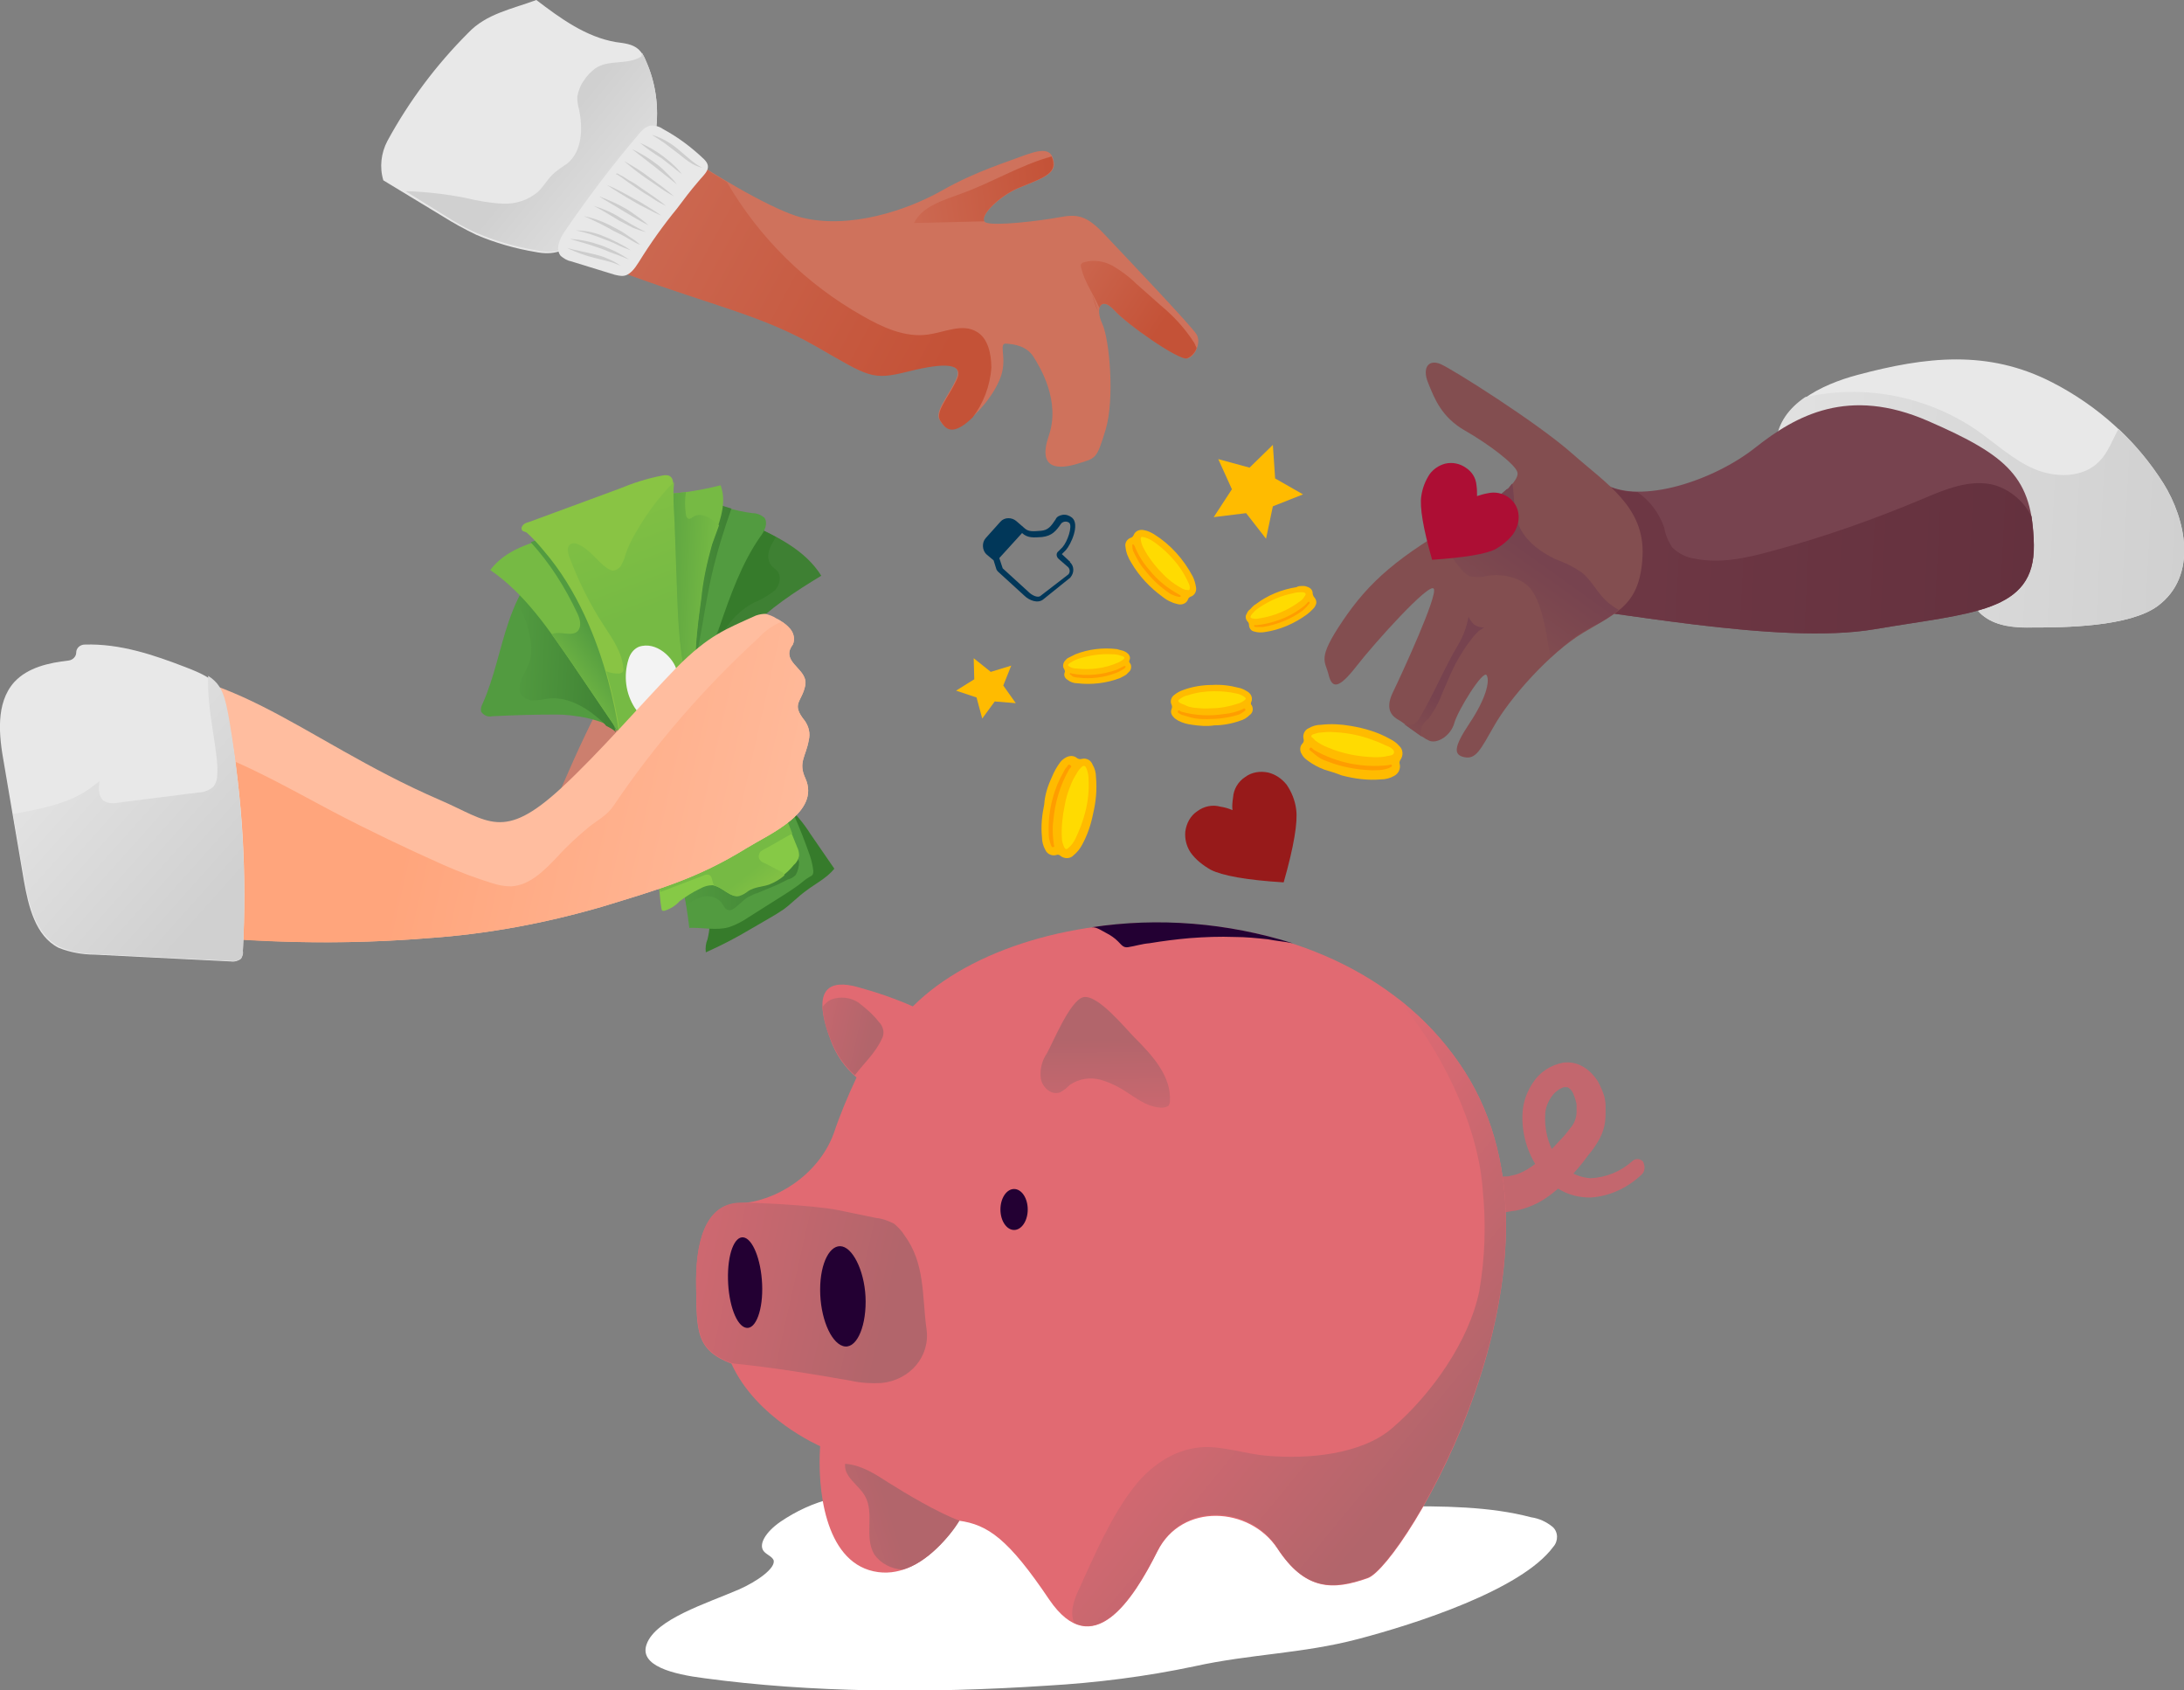 <?xml version="1.0" encoding="utf-8"?>
<!-- Generator: Adobe Illustrator 19.2.0, SVG Export Plug-In . SVG Version: 6.00 Build 0)  -->
<svg version="1.1" id="Layer_1" xmlns="http://www.w3.org/2000/svg" xmlns:xlink="http://www.w3.org/1999/xlink" x="0px" y="0px"
	 viewBox="0 0 384 297.1" style="enable-background:new 0 0 384 297.1;" xml:space="preserve">
<rect x="0" y="0" width="384" height="297.1" fill="#808080" stroke="none"/>
<style type="text/css">
	.st0{fill:#FFFFFF;}
	.st1{fill:#C3676E;}
	.st2{fill:#E16A72;}
	.st3{fill:url(#SVGID_1_);}
	.st4{fill:url(#SVGID_2_);}
	.st5{fill:url(#SVGID_3_);}
	.st6{fill:url(#SVGID_4_);}
	.st7{fill:url(#SVGID_5_);}
	.st8{fill:#230033;}
	.st9{fill:#E8E8E8;}
	.st10{fill:url(#SVGID_6_);}
	.st11{fill:#77434F;}
	.st12{fill:url(#SVGID_7_);}
	.st13{fill:#834E50;}
	.st14{fill:url(#SVGID_8_);}
	.st15{fill:#CC7F6E;}
	.st16{fill:#529B40;}
	.st17{fill:url(#SVGID_9_);}
	.st18{fill:#3E8033;}
	.st19{fill:#367B2B;}
	.st20{fill:url(#SVGID_10_);}
	.st21{fill:#76BA44;}
	.st22{fill:url(#SVGID_11_);}
	.st23{fill:url(#SVGID_12_);}
	.st24{fill:#89C444;}
	.st25{fill:url(#SVGID_13_);}
	.st26{fill:#F3F3F3;}
	.st27{fill:url(#SVGID_14_);}
	.st28{fill:#86C946;}
	.st29{fill:url(#SVGID_15_);}
	.st30{fill:#FFBD9F;}
	.st31{fill:url(#SVGID_16_);}
	.st32{fill:#FFBB00;}
	.st33{fill:#FFDB01;}
	.st34{fill:#FF9D00;}
	.st35{fill:#013759;}
	.st36{fill:#971A1A;}
	.st37{fill:#CF725C;}
	.st38{fill:url(#SVGID_17_);}
	.st39{fill:url(#SVGID_18_);}
	.st40{fill:url(#SVGID_19_);}
	.st41{fill:url(#SVGID_20_);}
	.st42{fill:url(#SVGID_21_);}
	.st43{fill:url(#SVGID_22_);}
	.st44{fill:#CDCDCD;}
	.st45{fill:#AD0E34;}
	.st46{fill:url(#SVGID_23_);}
	.st47{fill:url(#SVGID_24_);}
</style>
<title>getting-paid</title>
<path class="st0" d="M149.2,262.7c-1,0.2-1.9,0.4-2.9,0.7c-3.3,0.8-6.3,2.2-9.1,4.1c-2.6,1.8-4,4.1-2.8,5.3c0.5,0.5,1.3,0.8,1.6,1.4
	c0.5,1.4-2.9,3.8-6.1,5.2c-5.8,2.5-14.6,5.2-16.2,9.6c-1.4,3.8,4.6,5.3,10.2,6c18.5,2.5,39,2.7,60.2,1.3c8.7-0.5,17.4-1.6,25.9-3.4
	c10-2.2,18.9-2.2,28.8-4.8s28.7-8.6,34.3-16.2c0.9-1,0.9-2.6-0.1-3.5c-1.1-0.9-2.4-1.5-3.8-1.7c-7.2-1.9-15.3-2-24.2-1.9
	c-7.9,0.1-15.2-1.2-23.1-1.4c-7.3-0.2-15.4,0.2-22.5-0.4c-7.7-0.6-14.7-1.8-23.2-1.7C168.6,261.3,158.6,260.7,149.2,262.7z"/>
<path class="st1" d="M288.7,206.4c-2.5,2.4-5.7,3.9-9.1,4.1c-1.8,0-3.6-0.4-5.2-1.3c-1.6-0.9-2.9-2.2-3.9-3.7c-2-2.9-3-6.4-2.8-9.9
	c0.1-1.9,0.8-3.8,1.9-5.4c1.2-1.8,3.1-3,5.2-3.4c1.3-0.2,2.6,0.1,3.7,0.8c1,0.6,1.8,1.5,2.4,2.4c0.5,0.9,0.9,1.8,1.2,2.8
	c0.1,0.5,0.2,1,0.2,1.5v0.8v0.6c0,1-0.1,2-0.4,2.9c-0.3,1-0.8,1.9-1.4,2.8c-0.5,0.8-1,1.3-1.5,2s-1,1.3-1.5,1.9
	c-1.1,1.3-2.2,2.5-3.5,3.6c-1.4,1.2-2.9,2.3-4.6,3c-0.9,0.4-1.9,0.7-2.9,0.9c-0.6,0.1-0.9,0.1-1.3,0.2s-0.8,0.1-1.3,0.1
	c-2.1,0.2-4.3-0.2-6.2-1.1l-0.2-0.1c-1.6-0.8-2.3-2.7-1.6-4.3c0.8-1.6,2.7-2.3,4.3-1.6c0.1,0,0.2,0.1,0.2,0.1l0.3,0.2
	c0.9,0.4,1.8,0.6,2.8,0.5c0.3,0,0.7,0,1,0s0.8,0,1-0.1c0.5-0.1,1-0.2,1.5-0.4c2.1-0.8,4.2-2.6,6.2-4.7c0.5-0.5,1-1.1,1.5-1.6
	s1-1.2,1.4-1.7c0.7-0.8,1.1-1.8,1.1-2.9v-0.5v-0.4c0-0.3,0-0.5-0.1-0.8c-0.1-0.5-0.3-1-0.5-1.5c-0.2-0.4-0.4-0.7-0.7-0.9
	c-0.2-0.2-0.4-0.2-0.7-0.2H275l-0.3,0.1c-0.2,0.1-0.4,0.2-0.6,0.3c-0.4,0.3-0.8,0.6-1.1,1c-0.7,0.9-1.2,2-1.3,3.1
	c-0.2,2.7,0.4,5.3,1.8,7.6c1.2,2.3,3.5,3.7,6.1,3.9c2.8-0.1,5.4-1.2,7.4-3c0.5-0.5,1.4-0.5,1.9,0.1
	C289.3,205.1,289.2,205.9,288.7,206.4z"/>
<path class="st2" d="M160.5,176.9c20.4-20.4,75.5-22.2,97,11.4s-10.8,86.9-17,89.1s-11,2.2-15.9-5.2s-16.8-8.1-21.1,0.5
	s-11.4,19.6-19,8.5c-7.2-10.7-10.8-13.2-15.9-13.9c0,0-6.3,10.8-15,8.9s-9.9-14.8-9.4-22c0,0-11.2-4.8-15.6-14.5
	c-6.3-2.4-6.1-5.8-6.2-13.4s1.4-14.6,7.6-14.8s13.9-4.9,16.6-12.3c1.1-3.3,2.5-6.6,4-9.8c-2.1-1.8-3.7-4.1-4.6-6.7
	c-3.5-9.3,0.1-10.5,4.8-9.2C154.1,174.4,157.3,175.5,160.5,176.9z"/>
<linearGradient id="SVGID_1_" gradientUnits="userSpaceOnUse" x1="211.709" y1="73.401" x2="253.779" y2="38.841" gradientTransform="matrix(1 0 0 -1 -3.26 296.42)">
	<stop  offset="0" style="stop-color:#DF6A73"/>
	<stop  offset="1" style="stop-color:#B2656B"/>
</linearGradient>
<path class="st3" d="M257.5,188.3c-3.2-5-7.2-9.3-11.9-12.9c7.6,8.8,14.3,22.2,15.1,33.8c0.6,5.9,0.4,11.9-0.6,17.7
	c-1.8,8.9-8.5,18.3-15.4,24.2c-5.4,4.6-14.8,5.4-21.8,4.8c-4-0.3-7.9-1.8-11.8-1.5c-4.8,0.4-9,3.4-11.9,7.2
	c-4.1,5.4-6.9,12.1-9.7,18.2c-0.7,1.6-1.3,3.4-0.8,5c0.1,0.2,0.1,0.3,0.2,0.5c5.8,2.7,11.1-5.7,14.6-12.7c4.3-8.7,16.3-8,21.1-0.5
	s9.8,7.4,15.9,5.2S279,221.9,257.5,188.3z"/>
<linearGradient id="SVGID_2_" gradientUnits="userSpaceOnUse" x1="126.407" y1="19.989" x2="159.777" y2="30.779" gradientTransform="matrix(1 0 0 -1 -3.26 296.42)">
	<stop  offset="0" style="stop-color:#DF6A73"/>
	<stop  offset="1" style="stop-color:#B2656B"/>
</linearGradient>
<path class="st4" d="M158.7,275.9c4.2-1.1,8.4-5.9,10-8.6c-3.8-1.4-9.5-4.8-12.5-6.7c-2.3-1.5-4.8-3.1-7.6-3.3
	c-0.3,2.3,2.4,3.7,3.5,5.7c1.7,3-0.2,7.1,1.6,10.2C154.8,274.8,156.7,275.8,158.7,275.9z"/>
<linearGradient id="SVGID_3_" gradientUnits="userSpaceOnUse" x1="104.019" y1="78.716" x2="159.309" y2="66.276" gradientTransform="matrix(1 0 0 -1 -3.26 296.42)">
	<stop  offset="0" style="stop-color:#DF6A73"/>
	<stop  offset="1" style="stop-color:#B2656B"/>
</linearGradient>
<path class="st5" d="M157.2,215.1c-1-0.5-2-0.9-3.1-1l-6.8-1.4c-4.5-0.9-16.1-1.4-17.3-1.3c-6.1,0.2-7.8,7.2-7.6,14.8
	s-0.1,11,6.2,13.4l0,0l0.6,0.1c6.9,0.7,13.6,1.8,20.4,3c1.8,0.4,3.6,0.5,5.4,0.4c5-0.5,8.6-4.7,7.9-9.5c-0.8-5.8-0.2-11.5-3.9-16.5
	C158.5,216.3,157.9,215.7,157.2,215.1z"/>
<linearGradient id="SVGID_4_" gradientUnits="userSpaceOnUse" x1="197.787" y1="90.23" x2="197.457" y2="113.78" gradientTransform="matrix(1 0 0 -1 -3.26 296.42)">
	<stop  offset="0" style="stop-color:#DF6A73"/>
	<stop  offset="1" style="stop-color:#B2656B"/>
</linearGradient>
<path class="st6" d="M184.1,185.1c-0.9,1.3-1.3,2.9-1.1,4.5c0.3,1.6,1.9,3,3.4,2.4c0.6-0.3,1.2-0.8,1.7-1.3c1.6-1.1,3.6-1.4,5.4-0.9
	c1.8,0.5,3.5,1.4,5.1,2.5c1.8,1.2,3.6,2.4,5.7,2.4c0.4,0,0.9-0.1,1.2-0.4c0.1-0.2,0.2-0.5,0.2-0.7c0.3-4.4-3.1-8.1-6.2-11.2
	c-1.6-1.6-6.6-7.8-9.1-7.1C188.1,176,185.2,183.1,184.1,185.1z"/>
<linearGradient id="SVGID_5_" gradientUnits="userSpaceOnUse" x1="133.241" y1="118.614" x2="156.141" y2="113.383" gradientTransform="matrix(1 0 0 -1 -3.26 296.42)">
	<stop  offset="0" style="stop-color:#DF6A73"/>
	<stop  offset="1" style="stop-color:#B2656B"/>
</linearGradient>
<path class="st7" d="M154.5,179.6c-1-1.3-2.3-2.4-3.6-3.4c-1.4-0.9-3.2-1.1-4.8-0.5c-0.6,0.3-1.1,0.8-1.5,1.3
	c0.2,1.9,0.6,3.8,1.4,5.6c0.9,2.5,2.4,4.7,4.3,6.4c1.6-2.1,3.6-3.9,4.7-6.3c0.3-0.5,0.4-1.1,0.3-1.6
	C155.2,180.5,154.9,180,154.5,179.6z"/>
<path class="st8" d="M191.9,163c0.9-0.1,1.8,0.6,2.6,1c0.8,0.4,1.5,0.9,2.1,1.5c0.6,0.6,0.9,1.1,1.7,1c1.3-0.2,2.5-0.6,3.8-0.7
	c2.4-0.4,4.8-0.7,7.1-0.9c2.6-0.2,5.3-0.3,7.9-0.2c1.9,0,3.9,0.2,5.8,0.4c1.5,0.3,2.9,0.4,4.4,0.7
	C215.8,162.2,203.7,161.2,191.9,163z"/>
<ellipse class="st8" cx="178.3" cy="212.6" rx="2.4" ry="3.6"/>
<path class="st8" d="M134,225.7c0.2,4.5-1.1,8-2.8,7.7s-3.1-4.1-3.2-8.5c-0.1-4.4,1.1-7.6,2.7-7.4S133.8,221.3,134,225.7z"/>
<path class="st8" d="M152.2,228.8c0,4.9-1.8,8.5-4,7.8s-4-5.1-4-9.9s1.8-8.1,3.9-7.6S152.2,224,152.2,228.8z"/>
<path class="st9" d="M312.3,77.8c0.6-6.6,7.9-10.2,14.3-11.9c12-3.2,22.9-4.5,34.2,1.3c8,4.1,14.8,10.2,19.6,17.8
	c3.9,6.3,6.1,16.2-1,21.5c-5,3.7-16.4,3.8-22.2,3.8c-2.9,0-6-0.2-8.3-1.9s-3.5-5.4-1.6-7.6"/>
<linearGradient id="SVGID_6_" gradientUnits="userSpaceOnUse" x1="316.048" y1="270.658" x2="388.709" y2="270.658" gradientTransform="matrix(0.999 5.163877e-02 5.163877e-02 -0.999 -17.85 342.131)">
	<stop  offset="0" style="stop-color:#E1E1E1"/>
	<stop  offset="1" style="stop-color:#D0D0D0"/>
</linearGradient>
<path class="st10" d="M348.9,108.4c2.3,1.7,5.4,2,8.3,1.9c5.8,0,17.2-0.1,22.2-3.8c7.1-5.3,4.9-15.3,1-21.5
	c-2.2-3.5-4.8-6.7-7.9-9.6c-1.1,1.9-1.8,4.1-3.4,5.7c-2.9,3-7.8,2.9-11.5,1.3s-6.9-4.6-10.2-6.9c-8.8-5.9-19.6-8-30-5.7
	c-2.8,1.9-4.8,4.5-5.1,7.8l34.9,23.1C345.4,103.1,346.5,106.8,348.9,108.4z"/>
<path class="st11" d="M270.7,106.3c11.6,0.7,41.9,7.2,58.9,4.3s28.2-2.9,28-14.8s-4.6-15.7-18.6-21.8s-23.2-1-30.4,4.7
	s-20.1,10.1-26.6,6.3S259.3,91.1,270.7,106.3z"/>
<linearGradient id="SVGID_7_" gradientUnits="userSpaceOnUse" x1="271.497" y1="261.672" x2="362.35" y2="261.672" gradientTransform="matrix(0.999 5.163877e-02 5.163877e-02 -0.999 -17.85 342.131)">
	<stop  offset="0" style="stop-color:#703946"/>
	<stop  offset="1" style="stop-color:#64313E"/>
</linearGradient>
<path class="st12" d="M270.7,106.3c11.6,0.7,41.9,7.2,58.9,4.3s28.2-2.9,28-14.8c0-1.7-0.2-3.3-0.4-5c-1.3-2.6-3.6-4.6-6.4-5.5
	c-4.3-1.2-8.8,0.7-13,2.5c-8.6,3.6-17.4,6.7-26.4,9.1c-4.4,1.2-8.9,2.2-13.4,1.3c-1.5-0.2-2.9-0.9-4-2c-0.7-1.1-1.2-2.2-1.4-3.5
	c-0.9-2.5-2.5-4.7-4.7-6.2c-2.1,0-4.2-0.5-6-1.4C275.5,81.3,259.3,91.1,270.7,106.3z"/>
<path class="st13" d="M257.8,91c-12.1,6.8-17.1,11.3-21.7,18.1s-3.1,7-2.5,9.5s1.8,2.5,4.9-1.5s12.9-14.9,13.6-13.6
	c0.7,1.2-5.6,14.9-7.2,18.2s0.2,4.4,1.1,4.9s3.9,3,5.3,3.6s3.8-0.9,4.4-3.1c0.6-2.2,5.1-9.5,5.7-8.4s-0.2,4.2-3,8.4
	c-2.8,4.2-2.9,5.6-0.9,6c2,0.4,2.8-1.3,5.2-5.5c2.7-4.8,9.7-12.8,15.7-16.4s10-4.9,10.4-13.5s-6.3-12.6-12.4-18s-21-14.8-23.1-15.7
	s-3.3,0.6-2.2,3.3s2.3,6,6.5,8.4c4.2,2.4,8.8,5.9,9.2,7.3S264,87.5,257.8,91z"/>
<linearGradient id="SVGID_8_" gradientUnits="userSpaceOnUse" x1="266.952" y1="245.249" x2="275.432" y2="258.509" gradientTransform="matrix(0.999 5.163877e-02 5.163877e-02 -0.999 -17.85 342.131)">
	<stop  offset="0" style="stop-color:#834E50"/>
	<stop  offset="1" style="stop-color:#77434F"/>
</linearGradient>
<path class="st14" d="M284.6,107.2L284.6,107.2c-0.7-0.4-1.4-0.9-2-1.4c-1.7-1.5-2.7-3.7-4.4-5.1c-1.4-1-3-1.8-4.7-2.4
	c-2.9-1.4-5.7-3.5-6.7-6.6c-0.7-2.2-0.5-4.6-0.9-6.7l-0.2,0.2l-0.3,0.4c-0.1,0.2-0.3,0.4-0.5,0.4c-2.2,2-4.6,3.6-7.1,5
	c-1.7,0.9-3.2,1.8-4.6,2.7c0.1,0.5,0.3,1,0.5,1.5c0.8,1.6,1.8,3.1,2.9,4.5c0.5,0.7,1.1,1.2,1.8,1.6c1.1,0.2,2.2,0.2,3.2-0.1
	c2.5-0.4,6,0.3,7.6,2.4s2.3,5.7,2.8,8.4c0.2,1.2,0.4,2.4,0.6,3.6l0,0c0.4-0.4,0.9-0.8,1.3-1.2l0.4-0.3l0.9-0.8l0.5-0.4l0.9-0.7
	l0.4-0.3c0.4-0.3,0.9-0.6,1.3-0.8l1.5-0.9C281.6,109.4,283.1,108.4,284.6,107.2z"/>
<path class="st15" d="M98.7,138.5c5.8-13.4,10.9-23.6,16-25.8s1.6,6.1-5.1,21.7S98.7,138.5,98.7,138.5z"/>
<path class="st16" d="M108.5,128.5c-2.3-2.1-7.7-2.9-10.6-2.9c-3.8,0-7.6,0.1-11.4,0.3c-0.7,0.2-1.5-0.2-1.9-0.8
	c-0.1-0.5,0-0.9,0.2-1.3c2.1-4.6,3-9.8,4.7-14.7s4.3-9.6,8.7-11.7"/>
<linearGradient id="SVGID_9_" gradientUnits="userSpaceOnUse" x1="96.261" y1="235.109" x2="115.152" y2="235.109" gradientTransform="matrix(0.999 5.163877e-02 5.163877e-02 -0.999 -17.85 342.131)">
	<stop  offset="0" style="stop-color:#529B40"/>
	<stop  offset="1" style="stop-color:#3E8033"/>
</linearGradient>
<path class="st17" d="M98.2,97.4c-3.5,1.7-5.8,5-7.5,8.8c0.5,0.5,1,1.1,1.3,1.8c0.5,1.2,0.9,2.4,1.1,3.7c0.4,1.4,0.4,2.9,0.1,4.3
	c-0.4,1.5-1.4,2.7-1.8,4.2c-0.1,0.5-0.1,1,0,1.5c0.4,0.8,1.3,1.4,2.2,1.4c0.9,0,1.8-0.1,2.7-0.3c3.1-0.4,6.2,1.2,8.6,3.2
	c0.6,0.5,1.2,1,1.7,1.6c0.6,0.3,1.2,0.6,1.7,1.1L98.2,97.4z"/>
<path class="st18" d="M132,92.2c4.6,2.1,9.6,4.5,12.4,9c-4.6,2.8-9.1,5.7-12.9,9.7c-4,4-6.5,9.3-7,14.9l-15.5-3.7"/>
<path class="st19" d="M136.1,103.9c1-0.9,1.4-2.6,0.5-3.6c-0.3-0.3-0.6-0.5-0.9-0.8c-0.5-0.6-0.7-1.3-0.6-2.1
	c0.1-0.7,0.4-1.5,0.8-2.1c0.2-0.3,0.3-0.6,0.5-0.9c-1.4-0.8-2.9-1.5-4.4-2.1l-5.3,6.8l-0.4,14.2c1-3.2,3.3-5.8,6.3-7.4
	C133.9,105.4,135,104.7,136.1,103.9z"/>
<path class="st16" d="M123.4,87.4c2.8,1.5,5.8,2.4,8.9,2.8c0.8,0,1.5,0.3,2.1,0.8c0.7,1,0,2.4-0.7,3.3c-3.3,4.7-5.3,10.4-7.2,15.9
	c-1.2,2.8-1.8,5.9-2,8.9c0,1.7,0.3,3.4,0.7,5c0.7,2.8,1.7,5.6,3,8.2l-7.9,3.4L109,104"/>
<linearGradient id="SVGID_10_" gradientUnits="userSpaceOnUse" x1="122.543" y1="245.45" x2="133.145" y2="245.45" gradientTransform="matrix(0.999 5.163877e-02 5.163877e-02 -0.999 -17.85 342.131)">
	<stop  offset="0" style="stop-color:#529B40"/>
	<stop  offset="1" style="stop-color:#3E8033"/>
</linearGradient>
<path class="st20" d="M121.6,119c1.6-6,2.2-12.2,3.6-18.2c0.9-3.9,2.1-7.7,3.4-11.4c-1.7-0.5-3.3-1.1-4.9-1.9c-3.6,3.4-5.9,8-6.3,13
	c-0.1,1.8-0.1,3.6,0.1,5.4c0.2,3.1,0.6,6.3,1.1,9.4c0.2,1.3,0.6,2.5,1.2,3.7c0.2,0.3,0.4,0.5,0.7,0.7c0.3,0.2,0.7,0.1,0.9-0.1
	C121.5,119.3,121.6,119.2,121.6,119z"/>
<path class="st21" d="M122.9,125.8c-4.1-7-6.6-14.9-7.2-23.1c-0.4-5.5-0.7-10.3-2.8-15.4c-4.3,3.8-9.9,5.4-15.3,6.9
	c-4.3,1.2-8.7,2.4-11.4,6c6,4.1,10.3,10.4,14.5,16.6l8,11.8"/>
<linearGradient id="SVGID_11_" gradientUnits="userSpaceOnUse" x1="111.153" y1="236.131" x2="103.233" y2="229.631" gradientTransform="matrix(0.999 5.163877e-02 5.163877e-02 -0.999 -17.85 342.131)">
	<stop  offset="0" style="stop-color:#529B40"/>
	<stop  offset="1" style="stop-color:#76BA44"/>
</linearGradient>
<path class="st22" d="M120.9,126.1c0.3-0.8,0.6-1.7,0.8-2.6c-3.4-6.5-5.5-13.6-6-20.9c-0.1-3.8-0.6-7.5-1.4-11.2
	c-1.4-0.8-2.9-1.5-4.5-2.1c-3.7,2.3-8.1,3.5-12.3,4.7c-1.4,0.4-2.8,0.8-4.2,1.3c3.4,3.7,6.1,8,8.2,12.5c0.5,1,0.8,2.3,0.1,3.1
	c-1,1.1-3,0-4.4,0.5c-0.1,0-0.1,0.1-0.2,0.1c1.2,1.7,2.4,3.4,3.6,5.1l8,11.8L120.9,126.1z"/>
<path class="st21" d="M113.6,86.9c4.4,0.1,8.8-0.5,13.1-1.6c1.3,3.5-0.5,7.1-1.6,10.5c-0.9,3.1-1.6,6.3-1.9,9.6
	c-1.1,8.3-2.1,17.3,1.7,25l-10.5,5.9"/>
<linearGradient id="SVGID_12_" gradientUnits="userSpaceOnUse" x1="118.123" y1="243.29" x2="130.975" y2="243.29" gradientTransform="matrix(0.999 5.163877e-02 5.163877e-02 -0.999 -17.85 342.131)">
	<stop  offset="0" style="stop-color:#529B40"/>
	<stop  offset="1" style="stop-color:#76BA44"/>
</linearGradient>
<path class="st23" d="M124.2,90.8c-0.8-0.4-1.7-0.4-2.4,0.1c-0.2,0.2-0.5,0.3-0.7,0.3c-0.3-0.1-0.5-0.4-0.5-0.8
	c-0.2-1.3-0.2-2.6,0-3.9c-2.3,0.3-4.6,0.4-6.9,0.4l0.6,37.7c1.7,0,3.4-0.3,5-0.8c1.1-0.3,2.2-0.7,3.3-1.3
	c-0.8-5.6-0.1-11.6,0.7-17.2c0.3-3.2,1-6.4,1.9-9.6c0.4-1.1,0.8-2.2,1.2-3.3v-0.1C125.7,91.7,125,91.1,124.2,90.8z"/>
<path class="st24" d="M113.5,131.8c3.8,0,7.7-0.8,11.2-2.2c-5-7.7-5.5-17.4-5.8-26.5l-0.4-11.3c-0.1-1.8-0.2-3.6-0.2-5.3
	c0-0.9,0.4-2.4-0.7-2.9c-0.4-0.1-0.8-0.1-1.2,0c-2.6,0.5-5.1,1.3-7.5,2.3l-16,5.9c-0.6,0.1-1.1,0.5-1.2,1c0,0.8,0.6,0.5,1,0.9
	c1,0.9,2,2,2.9,3.1c11.9,13.8,13.6,34.9,13.6,34.9"/>
<linearGradient id="SVGID_13_" gradientUnits="userSpaceOnUse" x1="104.921" y1="273.236" x2="119.181" y2="241.036" gradientTransform="matrix(0.999 5.163877e-02 5.163877e-02 -0.999 -17.85 342.131)">
	<stop  offset="0" style="stop-color:#89C444"/>
	<stop  offset="1" style="stop-color:#76BA44"/>
</linearGradient>
<path class="st25" d="M119,103.1l-0.4-11.3c-0.1-1.8-0.2-3.6-0.2-5.3c0-0.5,0.1-1.1,0.1-1.7c-0.5,0.4-1,0.9-1.4,1.4
	c-2.1,2.3-3.8,4.8-5.3,7.4c-0.8,1.3-1.4,2.6-1.9,4.1c-0.1,0.6-0.4,1.1-0.7,1.7c-0.3,0.5-0.9,0.9-1.5,0.9c-0.4-0.1-0.8-0.3-1.2-0.6
	c-1.7-1.3-2.8-3.1-4.8-4c-0.4-0.2-0.9-0.3-1.3-0.1c-0.8,0.4-0.6,1.5-0.3,2.3c1.6,4.2,3.6,8.3,6.1,12.1c1.5,2.3,3.2,4.7,3.4,7.5
	c0.1,0.3,0,0.5-0.2,0.7c-0.2,0.1-0.4,0.2-0.6,0.2c-0.8,0-1.5-0.1-2.2-0.4c1.3,4.5,2.3,9.1,2.8,13.7l4.2,0.2c3.8,0,7.7-0.8,11.2-2.2
	C119.7,121.9,119.3,112.2,119,103.1z"/>
<path class="st26" d="M112.3,113.7c-0.9,0.4-1.5,1.2-1.8,2.2c-0.9,2.9-0.5,6,1.1,8.5c0.6,0.9,1.3,1.7,2.3,2.3c1,0.6,2.2,0.7,3.3,0.3
	c1-0.4,1.8-1.3,2.1-2.4c0.8-2.2,0.2-4.5-0.3-6.7S115.4,112.6,112.3,113.7z"/>
<path class="st19" d="M138.1,141.4c1.7,1.5,3.2,3.3,4.4,5.2l4.2,6.1c-1.4,1.7-3.3,2.6-5,3.9c-1.4,1-2.6,2.3-4,3.3
	c-0.9,0.6-1.7,1.1-2.6,1.6l-3.1,1.8c-2.5,1.5-5.2,2.9-7.9,4.1c-0.1-0.8,0-1.6,0.3-2.3c0.4-1.6,0.5-3.3,0.3-5"/>
<path class="st16" d="M120.1,155.8c0.4,2.4,0.8,4.8,1.1,7.3c2.3-0.1,4.7,0.5,6.9-0.1c1.2-0.4,2.4-1,3.4-1.7l6.8-4.3
	c0.8-0.5,1.5-1,2.2-1.5c0.6-0.5,1.2-1,1.9-1.4c0.2-0.1,0.4-0.2,0.5-0.4c0.1-0.2,0.1-0.4,0.1-0.6c-0.1-0.9-0.3-1.8-0.6-2.7
	c-0.8-2.3-1.7-4.6-2.7-6.9c-0.3-0.8-0.8-1.5-1.5-2"/>
<linearGradient id="SVGID_14_" gradientUnits="userSpaceOnUse" x1="128.163" y1="196.766" x2="148.19" y2="196.766" gradientTransform="matrix(0.999 5.163877e-02 5.163877e-02 -0.999 -17.85 342.131)">
	<stop  offset="0" style="stop-color:#529B40"/>
	<stop  offset="1" style="stop-color:#3E8033"/>
</linearGradient>
<path class="st27" d="M138.5,149.2c-0.8-0.9-1.7-1.8-2.7-2.6c-0.8-0.6-1.8-1-2.7-1.2l-13,10.4c0.2,1.1,0.4,2.3,0.6,3.4
	c0.7-0.7,1.6-1.2,2.6-1.5c1.2-0.4,2.6-0.1,3.5,0.9c0.2,0.3,0.4,0.6,0.6,0.9c0.2,0.3,0.5,0.5,0.9,0.5c0.3,0,0.6-0.2,0.9-0.4l1.4-1.2
	c0.3-0.3,0.7-0.6,1.1-0.8c0.5-0.2,0.9-0.5,1.4-0.6c1.2-0.5,2.4-1,3.6-1.5c0.6-0.3,1.2-0.6,1.8-0.9c0.5-0.1,1-0.4,1.4-0.8
	c0.4-0.7,0.6-1.5,0.6-2.3C140.2,150.5,139.2,149.8,138.5,149.2z"/>
<path class="st28" d="M112.2,133.6c1,1.6,1.7,3.4,2,5.2c0.2,0.8,0.2,1.6,0.3,2.5c0.5,4.9,1,9.8,1.4,14.8c0.1,1.2,0.2,2.4,0.4,3.6
	c0,0.2,0.1,0.3,0.2,0.4c0.1,0,0.2,0,0.3,0c1-0.3,2-0.9,2.7-1.7c1.1-0.8,2.3-1.6,3.6-2.2c0.7-0.4,1.4-0.6,2.2-0.6
	c1.6,0.2,3,2.2,4.6,1.8c0.6-0.2,1.1-0.5,1.6-0.9c1.1-0.7,2.4-0.7,3.6-1.1c1.8-0.8,3.3-1.9,4.5-3.4c0.5-0.4,0.8-1,0.9-1.6
	c0-0.5-0.1-1-0.3-1.4l-3.4-8.4c-0.1-0.4-0.5-0.9-0.8-0.7"/>
<linearGradient id="SVGID_15_" gradientUnits="userSpaceOnUse" x1="143.028" y1="190.423" x2="138.658" y2="195.423" gradientTransform="matrix(0.999 5.163877e-02 5.163877e-02 -0.999 -17.85 342.131)">
	<stop  offset="0" style="stop-color:#89C444"/>
	<stop  offset="1" style="stop-color:#76BA44"/>
</linearGradient>
<path class="st29" d="M134.9,149l4.4-2.5l-2-5.1c-7.7,1.4-15.1,4.3-21.8,8.6c0.2,2,0.4,4.1,0.5,6.1c0,0.2,0,0.5,0.1,0.7l0,0l7.6-2.9
	c0.3-0.2,0.7-0.2,1-0.1c0.5,0.2,0.5,1,0.7,1.5c0.1,0.2,0.1,0.3,0.2,0.4c1.6,0.3,2.9,2.2,4.4,1.8c0.6-0.2,1.1-0.5,1.6-0.9
	c1.1-0.7,2.4-0.7,3.6-1.1c1-0.4,1.9-0.9,2.7-1.6c0,0,0,0,0-0.1c-0.1-0.2-0.2-0.4-0.4-0.5l-3.1-1.6c-0.4-0.1-0.7-0.4-0.9-0.7
	c-0.2-0.4-0.1-0.9,0.2-1.3C134.1,149.4,134.5,149.2,134.9,149z"/>
<path class="st30" d="M7.7,159.8c0,0,28.8,8.3,67.6,5.1c10.3-0.7,20.5-2.6,30.5-5.5c10.1-3.1,16.7-4.9,25.6-10.4
	c3.9-2.4,12.9-6.2,10.2-12.2c-1.3-2.8,0.1-3.8,0.6-6.7c0.3-1.2,0-2.4-0.7-3.4c-2.5-3.1-0.5-3.2,0.1-6.3c0.4-2.5-3.2-3.6-2.8-5.9
	c0.1-0.4,0.3-0.8,0.6-1.2c0.4-0.9,0.2-2-0.5-2.8c-0.7-0.7-1.5-1.4-2.4-1.8c-0.6-0.4-1.2-0.6-1.9-0.8c-0.6,0-1.1,0.1-1.7,0.3
	c-5.3,2.4-8.2,3.4-13.9,9.1c-6.3,6.5-13.6,15-20.3,21.2c-10.3,9.5-12.8,5.8-21.4,2.1c-25-10.8-38.3-26-61.6-22.2"/>
<linearGradient id="SVGID_16_" gradientUnits="userSpaceOnUse" x1="157.399" y1="199.01" x2="81.059" y2="212.169" gradientTransform="matrix(0.999 5.163877e-02 5.163877e-02 -0.999 -17.85 342.131)">
	<stop  offset="0" style="stop-color:#FFBD9F"/>
	<stop  offset="1" style="stop-color:#FFA57C"/>
</linearGradient>
<path class="st31" d="M75.3,164.9c10.3-0.7,20.5-2.6,30.5-5.5c10.1-3.1,16.7-4.9,25.6-10.4c3.9-2.4,12.9-6.2,10.2-12.2
	c-1.3-2.8,0.1-3.8,0.6-6.7c0.3-1.2,0-2.4-0.7-3.4c-2.5-3.1-0.5-3.2,0.1-6.3c0.4-2.5-3.2-3.6-2.8-5.9c0.1-0.4,0.3-0.8,0.6-1.2
	c0.4-0.9,0.2-2-0.5-2.8c-0.4-0.5-0.9-0.9-1.4-1.2h-0.1c-1.5,0.6-2.9,1.6-4,2.8c-9.6,8.8-18.2,18.7-25.5,29.5
	c-1.1,1.7-2.9,2.6-4.4,3.8c-1.9,1.6-3.8,3.3-5.5,5.2c-2.3,2.4-4.8,5-8.1,5.2c-1.2,0-2.3-0.2-3.5-0.6c-2.9-0.9-5.8-2-8.5-3.2
	c-6.5-2.9-13-6-19.3-9.3c-7.4-3.9-14.6-8.1-22.5-10.9l-7.7,2.2c0.4,5.4-0.6,10.9-0.7,16.4c-0.1,4.8,0.6,9.8,3.1,13.8
	C45.5,165.8,60.4,166.1,75.3,164.9z"/>
<path class="st32" d="M229.2,103c0.3,0,0.5,0.1,0.8,0.2c0.5,0.2,0.8,0.6,0.8,1.1c0,0.2,0.1,0.4,0.2,0.6c0.4,0.4,0.6,1,0.3,1.5
	c-0.1,0.3-0.3,0.5-0.5,0.7c-0.3,0.3-0.6,0.6-1,0.9c-2.2,1.6-4.7,2.7-7.4,3.1c-0.6,0.1-1.3,0.1-1.9-0.1c-0.6-0.1-0.9-0.7-0.9-1.2
	c0-0.2-0.1-0.4-0.2-0.5c-0.4-0.4-0.5-1-0.2-1.4c0.1-0.3,0.3-0.6,0.6-0.8c0.3-0.3,0.6-0.7,1-0.9c2.1-1.6,4.6-2.6,7.2-3
	C228.2,103,228.7,103,229.2,103z"/>
<path class="st33" d="M229.1,104.1c-0.6,0-1.2,0-1.8,0.2c-2.1,0.4-4.1,1.3-5.9,2.5c-0.5,0.3-1,0.8-1.4,1.3c-0.2,0.4-0.2,0.5,0.2,0.6
	c0.4,0.1,0.8,0.1,1.2,0c2.7-0.4,5.2-1.5,7.3-3.1c0.3-0.2,0.5-0.5,0.7-0.8c0.3-0.4,0.2-0.6-0.3-0.7L229.1,104.1z"/>
<path class="st34" d="M221.2,110.2c0.3,0,0.6,0,0.9,0c2.4-0.4,4.7-1.3,6.7-2.7c0.3-0.2,0.6-0.5,0.9-0.8c0.2-0.2,0.3-0.4,0.5-0.6
	c0.1-0.1,0.1-0.2,0-0.3c-0.1-0.1-0.2,0-0.3,0.1c-0.3,0.4-0.7,0.7-1.1,1c-2.3,1.7-5.1,2.7-7.9,3c-0.1,0-0.4-0.1-0.4,0.1
	s0.2,0.2,0.4,0.2C221.1,110.2,221.2,110.2,221.2,110.2z"/>
<path class="st32" d="M197.5,114.4c0.2,0.1,0.5,0.2,0.7,0.4c0.4,0.3,0.6,0.8,0.4,1.2c-0.1,0.2-0.1,0.4,0.1,0.6
	c0.3,0.4,0.2,1.1-0.1,1.4c-0.2,0.2-0.4,0.4-0.6,0.6c-0.3,0.2-0.7,0.4-1.1,0.6c-2.4,0.9-5,1.2-7.5,0.9c-0.6,0-1.2-0.2-1.7-0.6
	c-0.5-0.3-0.7-0.8-0.5-1.3c0.1-0.2,0-0.4-0.1-0.6c-0.3-0.4-0.2-1,0.1-1.4c0.2-0.2,0.4-0.5,0.7-0.6c0.4-0.2,0.8-0.4,1.2-0.6
	c2.3-0.9,4.8-1.2,7.3-0.9C196.7,114.2,197.1,114.3,197.5,114.4z"/>
<path class="st33" d="M197.2,115.3c-0.5-0.2-1.1-0.3-1.7-0.3c-2-0.1-4,0.2-5.9,0.8c-0.6,0.2-1.1,0.5-1.6,0.8
	c-0.3,0.3-0.3,0.4,0.1,0.6c0.3,0.2,0.7,0.3,1.1,0.3c2.5,0.3,5,0,7.3-1c0.3-0.1,0.6-0.3,0.9-0.5c0.4-0.3,0.4-0.5-0.1-0.7L197.2,115.3
	z"/>
<path class="st34" d="M188.6,118.9c0.2,0.1,0.6,0.2,0.9,0.2c2.3,0.3,4.6,0,6.7-0.8c0.3-0.1,0.7-0.3,1-0.5c0.2-0.1,0.4-0.2,0.6-0.4
	c0.1-0.1,0.1-0.2,0.1-0.3c-0.1-0.1-0.2,0-0.3,0c-0.4,0.2-0.8,0.4-1.2,0.6c-2.5,0.9-5.3,1.2-7.9,0.7c-0.1,0-0.3-0.2-0.4,0
	s0.2,0.2,0.3,0.3C188.4,118.8,188.5,118.8,188.6,118.9z"/>
<path class="st32" d="M207.1,106.2c-0.4-0.1-0.8-0.2-1.2-0.4c-0.5-0.2-1-0.5-1.5-0.9c-2.2-1.6-4.1-3.6-5.5-6c-0.5-0.8-0.9-1.7-1-2.7
	c-0.2-0.8,0.3-1.5,1-1.7c0.2-0.1,0.3-0.2,0.4-0.4c0.3-0.8,1.1-1.1,1.9-0.9c0.6,0.1,1.2,0.4,1.7,0.7c2.9,1.8,5.2,4.4,6.8,7.4
	c0.3,0.6,0.5,1.3,0.6,2c0.1,0.7-0.3,1.4-1,1.6c-0.2,0.1-0.3,0.2-0.4,0.4C208.7,106,207.9,106.4,207.1,106.2z"/>
<path class="st33" d="M201,94.4c-0.4-0.1-0.5,0.1-0.4,0.6c0.1,0.6,0.3,1.1,0.6,1.6c0.7,1.3,1.6,2.5,2.6,3.6c1.1,1.2,2.3,2.3,3.8,3.1
	c0.3,0.2,0.7,0.4,1.1,0.4c0.4,0.1,0.5,0,0.5-0.4c0-0.4-0.2-0.8-0.4-1.2c-0.5-1-1-1.9-1.7-2.8c-1.3-1.7-2.9-3.2-4.6-4.3
	C202,94.7,201.5,94.5,201,94.4z"/>
<path class="st34" d="M207.2,104.9c0.1,0,0.4,0.1,0.4-0.1s-0.2-0.2-0.3-0.3c-2-1.1-3.8-2.5-5.2-4.3c-1.1-1.2-2-2.7-2.6-4.2
	c-0.1-0.1-0.1-0.3-0.3-0.3s-0.1,0.2-0.1,0.4c0,0.4,0.1,0.7,0.3,1.1c0.5,1,1,2,1.8,2.9c1.3,1.7,2.8,3.1,4.6,4.3
	C206.2,104.6,206.7,104.8,207.2,104.9z"/>
<path class="st32" d="M209.6,127.4c-0.8-0.1-1.6-0.3-2.4-0.7c-0.3-0.2-0.7-0.4-0.9-0.7c-0.4-0.4-0.5-0.9-0.3-1.4
	c0.1-0.2,0.1-0.5,0-0.7c-0.3-0.6-0.1-1.3,0.4-1.7c0.5-0.4,1-0.7,1.6-0.9c1.6-0.6,3.4-0.9,5.1-0.9c1.6-0.1,3.2,0.1,4.7,0.5
	c0.6,0.1,1.1,0.4,1.6,0.7c0.6,0.4,0.9,1.1,0.6,1.8c-0.1,0.2-0.1,0.4,0.1,0.6c0.3,0.6,0.2,1.3-0.4,1.7c-0.5,0.5-1,0.8-1.7,1
	c-1.4,0.5-3,0.8-4.5,0.8C212.3,127.7,210.9,127.6,209.6,127.4z"/>
<path class="st33" d="M209.9,124.4c1,0.1,2.1,0.2,3.1,0.1c1.5,0,3.1-0.3,4.6-0.8c0.4-0.1,0.8-0.3,1.2-0.6c0.3-0.2,0.3-0.4,0-0.6
	c-0.4-0.3-0.9-0.5-1.4-0.6c-1.3-0.3-2.6-0.4-3.9-0.4c-1.5,0-3.1,0.2-4.6,0.7c-0.6,0.1-1.1,0.4-1.5,0.7c-0.3,0.2-0.3,0.4,0,0.6
	c0.3,0.2,0.6,0.3,0.9,0.4C208.8,124.2,209.3,124.3,209.9,124.4z"/>
<path class="st34" d="M210.3,126.3c0.7,0.1,1.3,0.1,2,0.1c1.8,0,3.5-0.2,5.2-0.7c0.5-0.1,0.9-0.4,1.3-0.7c0.1-0.1,0.3-0.2,0.1-0.4
	s-0.2,0-0.3,0c-1,0.5-2.2,0.8-3.3,0.9c-2.5,0.4-5.1,0.3-7.6-0.4c-0.2-0.1-0.5-0.4-0.6-0.1s0.2,0.4,0.4,0.5c0.2,0.1,0.3,0.2,0.5,0.2
	C208.9,126,209.6,126.2,210.3,126.3z"/>
<path class="st32" d="M184.9,136.7c0.4-1,0.9-1.9,1.5-2.7c0.3-0.4,0.7-0.7,1.1-0.9c0.6-0.3,1.3-0.3,1.8,0.1c0.2,0.2,0.6,0.3,0.9,0.2
	c0.8-0.2,1.6,0.2,1.9,1c0.4,0.7,0.6,1.4,0.6,2.2c0.2,2.2,0,4.3-0.5,6.4c-0.4,2-1,3.8-2,5.6c-0.4,0.7-0.8,1.2-1.4,1.7
	c-0.6,0.7-1.7,0.7-2.4,0.1c-0.2-0.2-0.5-0.2-0.7-0.1c-0.8,0.2-1.6-0.2-1.9-0.9c-0.4-0.7-0.6-1.5-0.6-2.3c-0.2-1.9,0-3.8,0.4-5.7
	C183.7,139.8,184.2,138.2,184.9,136.7z"/>
<path class="st33" d="M188.3,137.9c-0.5,1.2-0.9,2.4-1.1,3.7c-0.4,1.9-0.6,3.8-0.5,5.7c0,0.6,0.2,1.1,0.4,1.6
	c0.2,0.4,0.4,0.5,0.8,0.1c0.5-0.4,0.9-1,1.2-1.6c0.7-1.5,1.3-3,1.7-4.6c0.5-1.9,0.7-3.8,0.6-5.7c0-0.7-0.1-1.4-0.4-2.1
	c-0.2-0.4-0.4-0.5-0.8-0.2c-0.3,0.3-0.6,0.6-0.8,1C188.9,136.6,188.5,137.3,188.3,137.9z"/>
<path class="st34" d="M185.9,137.9c-0.3,0.8-0.6,1.6-0.8,2.4c-0.6,2.1-0.8,4.3-0.7,6.5c0,0.6,0.2,1.2,0.4,1.8
	c0.1,0.1,0.1,0.4,0.4,0.3s0.1-0.3,0.1-0.4c-0.2-1.4-0.3-2.8-0.1-4.3c0.3-3.2,1.2-6.2,2.8-9c0.1-0.2,0.6-0.4,0.2-0.7
	s-0.5,0.2-0.7,0.4c-0.2,0.2-0.3,0.4-0.4,0.6C186.7,136.2,186.3,137,185.9,137.9z"/>
<path class="st32" d="M232.9,135.3c-1.1-0.4-2.2-1-3.1-1.7c-0.4-0.3-0.7-0.6-0.9-1c-0.4-0.6-0.4-1.4,0.1-1.9
	c0.2-0.2,0.3-0.5,0.2-0.8c-0.2-0.8,0.2-1.6,0.9-1.9c0.7-0.4,1.4-0.6,2.2-0.6c1.7-0.2,3.5-0.1,5.2,0.2c2.4,0.4,4.8,1.1,6.9,2.3
	c0.6,0.3,1.2,0.7,1.6,1.2c0.7,0.6,0.8,1.7,0.2,2.5c-0.1,0.2-0.2,0.4-0.1,0.7c0.2,0.8-0.2,1.7-1,2.1c-0.7,0.4-1.5,0.6-2.3,0.6
	c-2.3,0.2-4.6-0.1-6.9-0.7C234.9,135.9,233.9,135.6,232.9,135.3z"/>
<path class="st33" d="M241.7,130.2c-2.3-0.9-4.7-1.4-7.1-1.5c-0.9-0.1-1.8,0-2.8,0.1c-0.3,0.1-0.7,0.2-1,0.3
	c-0.2,0.1-0.3,0.3-0.2,0.4c0,0.1,0,0.1,0.1,0.1c0.2,0.2,0.4,0.4,0.6,0.6c0.7,0.5,1.4,0.9,2.2,1.2c2.6,1.1,5.3,1.6,8.1,1.7
	c0.8,0,1.5,0,2.3-0.2c0.5-0.1,1.1-0.1,1.2-0.6s-0.5-0.8-0.8-1C243.5,131,242.6,130.5,241.7,130.2z"/>
<path class="st34" d="M233.3,133.8c2.5,1,5.2,1.5,7.9,1.6c0.8,0,1.6,0,2.4-0.2c0.4-0.1,0.7-0.2,1-0.4c0.1-0.1,0.2-0.1,0.1-0.3
	c0-0.1-0.1-0.1-0.2-0.1l-0.4,0.1c-4.5,0.5-9.1-0.4-13.1-2.7c-0.2-0.1-0.4-0.6-0.7-0.3s0.2,0.5,0.4,0.7c0.2,0.2,0.4,0.3,0.6,0.5
	C231.9,133.2,232.6,133.6,233.3,133.8z"/>
<g id="Octicons">
	<g id="thumbsup">
		<path id="Shape" class="st35" d="M183,104.7c-0.5,0.5-1.6-0.1-2.1-0.6l-4.6-4.2l-0.6-1.8l4-4.4c1,0.9,2,0.8,3.5,0.7
			c1.8-0.2,2.5-1.1,3.4-2.4c0.4-0.4,1-0.4,1.4-0.1c0.6,0.6-0.3,3.3-1.2,4.3l-0.7,0.7c-0.4,0.3-0.4,0.8-0.1,1.2
			c0.1,0.1,0.1,0.1,0.2,0.2l1.5,1.3c0.4,0.3,0.5,0.9,0.2,1.3c0,0-0.1,0.1-0.1,0.1L183,104.7L183,104.7L183,104.7z M188.2,98.8
			l-1.5-1.4l0,0l0.7-0.7c0.9-1,2.5-4.5,1.1-5.7c-0.5-0.4-1.1-0.6-1.7-0.5c-0.5,0.1-1,0.3-1.2,0.8c-0.8,1.2-1.3,1.9-2.6,2
			s-2.1,0.2-2.8-0.4l-1.5-1.3c-0.8-0.7-2.1-0.7-2.8,0.1l-2.6,2.9c-0.7,0.8-0.6,2.1,0.1,2.8l1.3,1.1l0.5,1.6c0.1,0.2,0.2,0.3,0.3,0.4
			l4.6,4.2c0.8,0.8,2.4,1.5,3.4,0.6l4.6-3.7c0.1,0,0.1-0.1,0.1-0.1c0.7-0.8,0.7-2-0.1-2.7C188.3,98.8,188.3,98.8,188.2,98.8
			L188.2,98.8L188.2,98.8z"/>
	</g>
</g>
<g id="Octicons-2">
	<g id="heart">
		<path id="Shape-2" class="st36" d="M223,135.8c-1.4-0.3-2.9-0.1-4.1,0.8c-1.2,0.8-2,2.1-2.1,3.6c-0.1,0.7-0.2,1.5-0.1,2.2
			c-0.7-0.3-1.4-0.5-2.1-0.6c-1.4-0.4-2.9-0.1-4.1,0.8c-1.2,0.8-1.9,2.1-2.1,3.6c-0.1,1.3,0.2,2.5,0.9,3.6c0.9,1.3,2.2,2.3,3.6,3.1
			c2,1,6.2,1.8,12.8,2.2c1.8-6.3,2.5-10.6,2.2-12.8c-0.2-1.6-0.8-3.1-1.7-4.4C225.3,136.8,224.2,136.1,223,135.8L223,135.8z"/>
	</g>
</g>
<g id="Octicons-3">
	<g id="star">
		<polygon id="Shape-3" class="st32" points="178.6,123.6 176.4,120.5 177.8,117 174.2,118.1 171.2,115.7 171.3,119.4 168.1,121.4 
			171.7,122.6 172.7,126.3 174.9,123.3 		"/>
	</g>
</g>
<g id="Octicons-4">
	<g id="star-2">
		<polygon id="Shape-4" class="st32" points="222.6,94.7 223.8,89 229.1,86.9 224.2,84.1 223.8,78.2 219.7,82.2 214.2,80.7 
			216.6,86 213.4,90.9 219.1,90.2 		"/>
	</g>
</g>
<path class="st37" d="M210.4,58.8c-0.9-1.5-13-14.2-16.2-17.6c-3.2-3.4-4.8-3.6-8-3c-3.2,0.6-11.4,1.6-12.9,0.9s2.2-4.5,5.7-6
	c3.5-1.5,6.6-2.3,6.3-4.5s-1.5-2.6-4.9-1.4c-3.4,1.3-8.8,2.9-14.8,6.3s-16.2,6.9-24.8,4.7c-4.5-1.2-14-6.5-23.9-13.3
	c-0.9,1.1-1.9,2.2-2.8,3.3c-4.4,5.1-9.3,10.4-12.5,16.5c3,1.2,6,2.4,8.8,3.5c15.1,5.5,23.6,7.2,33,12.6s9.8,6,16.2,4.4
	s9.9-1.5,8.5,1.5s-3.8,5.6-2.9,7.1s1.9,2.4,4.3,0.7s5.4-5.2,6.5-8.4s-0.5-5.8,0.9-5.7s3.6,0.4,4.8,2.3s4.8,7.8,2.7,13.9
	s1.9,5.9,5.1,4.9s3.3-0.7,4.9-6s0.7-15.8-0.6-18.6c-1.3-2.8-0.2-4.9,2.1-2.4c2.3,2.5,11.5,8.9,12.9,8.5S211.2,60.2,210.4,58.8z"/>
<linearGradient id="SVGID_17_" gradientUnits="userSpaceOnUse" x1="65.28" y1="109.439" x2="113.3" y2="73.109" gradientTransform="matrix(0.989 -0.147 -0.147 -0.989 63.606 154.28)">
	<stop  offset="0" style="stop-color:#CC6952"/>
	<stop  offset="1" style="stop-color:#C45237"/>
</linearGradient>
<path class="st38" d="M171.7,58.3c-2.5-1.5-5.6,0.1-8.5,0.5c-4.1,0.6-8.1-1.3-11.6-3.3c-9.9-5.6-18.1-13.7-23.8-23.5
	c-3.4-2-7.1-4.4-10.8-7c-0.9,1.1-1.9,2.2-2.8,3.3c-4.4,5.1-9.3,10.4-12.5,16.5c3,1.2,6,2.4,8.8,3.5c15.1,5.5,23.6,7.2,33,12.6
	s9.8,6,16.2,4.4s9.9-1.5,8.5,1.5s-3.8,5.6-2.9,7.1s1.9,2.4,4.3,0.7c0.5-0.4,1-0.8,1.4-1.2c1.9-2.5,3.1-5.6,3.3-8.8
	C174.3,62.2,173.7,59.4,171.7,58.3z"/>
<linearGradient id="SVGID_18_" gradientUnits="userSpaceOnUse" x1="135.227" y1="87.363" x2="151.297" y2="72.963" gradientTransform="matrix(0.989 -0.147 -0.147 -0.989 63.606 154.28)">
	<stop  offset="0" style="stop-color:#CC6952"/>
	<stop  offset="1" style="stop-color:#C45237"/>
</linearGradient>
<path class="st39" d="M193.1,54.8l-1.1-3.1C192.3,52.8,192.6,53.8,193.1,54.8z"/>
<linearGradient id="SVGID_19_" gradientUnits="userSpaceOnUse" x1="137.502" y1="89.907" x2="153.572" y2="75.497" gradientTransform="matrix(0.989 -0.147 -0.147 -0.989 63.606 154.28)">
	<stop  offset="0" style="stop-color:#CC6952"/>
	<stop  offset="1" style="stop-color:#C45237"/>
</linearGradient>
<path class="st40" d="M208.7,63c0.8-0.3,1.4-1,1.7-1.8c-0.1-0.3-0.3-0.6-0.4-0.9c-1.6-2.5-3.6-4.7-5.9-6.6l-4.4-3.9
	c-1.2-1.2-2.6-2.2-4.1-3.1c-1.5-0.8-3.3-1.1-5-0.6c-0.2,0-0.3,0.1-0.5,0.3c-0.1,0.2-0.1,0.5,0,0.7c0.6,2.5,2.2,4.7,3.2,7
	c0.3-0.9,1.2-1.1,2.6,0.4C198.1,57,207.3,63.4,208.7,63z"/>
<linearGradient id="SVGID_20_" gradientUnits="userSpaceOnUse" x1="134.512" y1="86.576" x2="150.592" y2="72.166" gradientTransform="matrix(0.989 -0.147 -0.147 -0.989 63.606 154.28)">
	<stop  offset="0" style="stop-color:#CC6952"/>
	<stop  offset="1" style="stop-color:#C45237"/>
</linearGradient>
<path class="st41" d="M193.1,55L193.1,55l-0.1-0.1L193.1,55z"/>
<linearGradient id="SVGID_21_" gradientUnits="userSpaceOnUse" x1="112.802" y1="102.863" x2="138.687" y2="102.863" gradientTransform="matrix(0.989 -0.147 -0.147 -0.989 63.606 154.28)">
	<stop  offset="0" style="stop-color:#CC6952"/>
	<stop  offset="1" style="stop-color:#C45237"/>
</linearGradient>
<path class="st42" d="M178.9,33.1c3.5-1.5,6.6-2.3,6.3-4.5c0-0.4-0.2-0.8-0.3-1.1c-5.5,1.5-10.5,4.6-15.8,6.5
	c-3.2,1.2-6.9,2.2-8.4,5.2l12.4-0.3C172.3,37.8,175.7,34.5,178.9,33.1z"/>
<path class="st9" d="M94.3,0c4.2,3.2,8.7,6.5,14,7.4c1.4,0.2,2.9,0.3,4,1.3c0.5,0.5,1,1.2,1.2,1.9c1.8,3.9,2.4,8.3,1.8,12.6
	c-0.7,5.3-4.1,9.7-7.8,13.5c-1.9,1.9-3.9,3.7-5.9,5.5c-2.3,2-4.3,2.7-7.4,2.1c-3.6-0.6-7.1-1.6-10.4-3c-2.1-1-4.1-2.1-6-3.3
	l-10.4-6.3c-0.7-2.3-0.4-4.8,0.7-6.9c3.8-7,8.6-13.4,14.2-19C85.5,2.4,90,1.6,94.3,0z"/>
<linearGradient id="SVGID_22_" gradientUnits="userSpaceOnUse" x1="113.764" y1="310.733" x2="97.644" y2="322.543" gradientTransform="matrix(0.999 5.163877e-02 5.163877e-02 -0.999 -17.85 342.131)">
	<stop  offset="0" style="stop-color:#E1E1E1"/>
	<stop  offset="1" style="stop-color:#D0D0D0"/>
</linearGradient>
<path class="st43" d="M107.5,36.6c3.7-3.7,7-8.2,7.8-13.5c0.6-4.3,0-8.6-1.8-12.6c-0.2-0.4-0.4-0.8-0.6-1.2c0,0.2-0.1,0.4-0.1,0.6
	c-2.4,1.6-5.8,0.5-8.1,2.1c-0.8,0.6-1.5,1.3-2,2.1c-0.6,0.8-1,1.8-1.2,2.9c0,0.8,0.1,1.5,0.3,2.2c0.7,3.3,0.6,7.3-2,9.5
	c-0.7,0.5-1.4,0.9-2.1,1.5c-1.3,1-2,2.5-3.2,3.6c-1.7,1.4-3.9,2.1-6.1,2c-2.2-0.1-4.4-0.5-6.5-1c-3.5-0.7-7.1-1.1-10.6-1.2l6.6,4.1
	c1.9,1.2,3.9,2.4,6,3.3c3.3,1.4,6.8,2.4,10.4,3c3.1,0.7,5.1,0,7.4-2.1C103.6,40.3,105.7,38.5,107.5,36.6z"/>
<path class="st9" d="M112.3,46.1c-0.7,1.1-1.6,2.4-2.9,2.4c-0.4,0-0.9-0.1-1.3-0.2l-7.8-2.4c-0.6-0.1-1.2-0.5-1.7-0.9
	c-1-1.2-0.2-3,0.6-4.2c4.1-6,8.4-11.7,13.1-17.2c0.5-0.7,1.1-1.2,1.9-1.5c0.9-0.1,1.7,0.1,2.4,0.6c2.6,1.4,5,3.2,7.2,5.3
	c1.6,1.6,0,2.6-1.1,4c-1.3,1.5-2.5,3.1-3.7,4.7C116.7,39.5,114.4,42.7,112.3,46.1z"/>
<path class="st44" d="M99.7,43.6c1.6,0.4,3.2,0.7,4.8,1.1c0.8,0.2,1.6,0.4,2.4,0.8c0.8,0.3,1.5,0.7,2.2,1.2
	c-0.7-0.3-1.5-0.6-2.3-0.8c-0.8-0.2-1.6-0.4-2.4-0.6C102.8,44.9,101.2,44.3,99.7,43.6z"/>
<path class="st44" d="M100.2,42c1.9,0.1,3.7,0.5,5.4,1.1c0.9,0.3,1.7,0.7,2.6,1.1c0.8,0.4,1.6,0.9,2.4,1.4c-0.9-0.3-1.7-0.7-2.6-1
	c-0.9-0.3-1.7-0.7-2.6-1C103.7,43,102,42.5,100.2,42z"/>
<path class="st44" d="M101.2,40.5c1.8,0,3.5,0.4,5.1,1.1c0.8,0.3,1.6,0.7,2.4,1.1c0.8,0.4,1.5,0.8,2.2,1.3c-0.8-0.3-1.6-0.6-2.4-1
	c-0.8-0.4-1.6-0.7-2.4-1C104.6,41.4,102.9,40.8,101.2,40.5z"/>
<path class="st44" d="M102.7,38c1.9,0.4,3.7,1.1,5.3,2c0.8,0.4,1.7,0.9,2.5,1.5c0.4,0.3,0.8,0.5,1.2,0.8l0.6,0.5
	c0.2,0.2,0.4,0.2,0.6,0.1c-0.2,0.1-0.5,0.1-0.7,0l-0.6-0.3l-1.2-0.7c-0.8-0.5-1.7-0.9-2.5-1.3C106.2,39.6,104.5,38.8,102.7,38z"/>
<path class="st44" d="M104.4,36.2c1.7,0.5,3.3,1.2,4.7,2.1l2.2,1.3c0.7,0.4,1.5,0.8,2.3,1.2c-0.8-0.2-1.7-0.5-2.4-0.8
	c-0.8-0.4-1.5-0.8-2.3-1.2C107.4,37.9,106,37,104.4,36.2z"/>
<path class="st44" d="M105.3,34.5c1.6,0.6,3.2,1.3,4.6,2.1c0.7,0.4,1.4,0.9,2.1,1.4c0.7,0.5,1.4,1,2,1.6c-0.8-0.4-1.5-0.8-2.2-1.2
	l-2.2-1.3C108.2,36.2,106.7,35.4,105.3,34.5z"/>
<path class="st44" d="M106.7,32.5c1.7,0.7,3.3,1.6,4.9,2.5c0.8,0.4,1.6,0.9,2.4,1.4c0.8,0.5,1.6,1,2.3,1.5c-0.8-0.3-1.7-0.8-2.5-1.2
	c-0.8-0.4-1.6-0.8-2.4-1.3C109.8,34.5,108.2,33.5,106.7,32.5z"/>
<path class="st44" d="M108.4,30.7c-0.1,0-0.1-0.1,0-0.2c0.1,0,0.1,0,0.2,0l0.3,0.2l0.6,0.3l1.1,0.7c0.8,0.4,1.5,0.9,2.2,1.4
	s1.5,1,2.2,1.5s1.4,1,2.1,1.6c-0.8-0.4-1.6-0.8-2.3-1.3s-1.5-0.9-2.2-1.4s-1.5-1-2.2-1.5l-1.1-0.8l-0.6-0.4l-0.3-0.2
	C108.4,30.6,108.4,30.6,108.4,30.7C108.3,30.7,108.3,30.7,108.4,30.7z"/>
<path class="st44" d="M109.7,28.3c1.6,0.9,3.1,1.8,4.5,2.9c0.7,0.5,1.4,1,2.2,1.6s1.4,1.1,2.1,1.7c-0.8-0.4-1.6-0.9-2.3-1.4
	s-1.5-1-2.2-1.5C112.5,30.6,111.1,29.5,109.7,28.3z"/>
<path class="st44" d="M111.1,26.2c1.5,0.7,3,1.6,4.3,2.6c0.7,0.5,1.3,1.1,1.9,1.7c0.6,0.6,1.2,1.2,1.7,1.9l-3.9-3.1L111.1,26.2z"/>
<path class="st44" d="M112.5,25.1c1.4,0.6,2.8,1.4,4,2.3c0.6,0.5,1.2,0.9,1.8,1.5c0.6,0.5,1.1,1.1,1.6,1.7c-0.6-0.4-1.2-0.9-1.8-1.4
	l-1.8-1.4C115,27,113.7,26.1,112.5,25.1z"/>
<path class="st44" d="M114.6,23.7c1.7,0.5,3.3,1.4,4.7,2.6l2,1.7c0.7,0.6,1.4,1.1,2.2,1.5c-0.9-0.2-1.7-0.6-2.4-1.1
	c-0.8-0.5-1.4-1.1-2.1-1.6s-1.4-1.1-2.1-1.6S115.4,24.2,114.6,23.7z"/>
<path class="st9" d="M42.7,167.2c0,0.5-0.1,0.9-0.3,1.3c-0.5,0.4-1.2,0.6-1.8,0.5l-23.9-1.2c-2.2,0-4.4-0.4-6.4-1.2
	c-4.1-2.1-5.3-7.3-6.1-11.8l-3.5-20.6c-0.9-4.9-1.5-10.6,1.8-14.3c2.4-2.6,6.1-3.4,9.6-3.8c0.7-0.1,1.3-0.7,1.3-1.4l0,0
	c0-0.8,0.7-1.4,1.5-1.4c6.2-0.2,12.1,1.8,17.8,4c6,2.3,6.5,3.5,7.6,10C42.7,140.3,43.4,153.8,42.7,167.2z"/>
<g id="Octicons-5">
	<g id="heart-2">
		<path id="Shape-5" class="st45" d="M267,90.5c-0.1-1.3-0.8-2.4-1.8-3.1c-1-0.7-2.3-1-3.6-0.7c-0.6,0.1-1.3,0.3-1.9,0.5
			c0-0.6,0-1.3-0.1-1.9c-0.1-1.3-0.8-2.4-1.9-3.1c-1-0.7-2.3-1-3.6-0.7c-1.1,0.3-2,0.9-2.7,1.8c-0.8,1.2-1.3,2.5-1.5,3.9
			c-0.3,1.9,0.3,5.6,1.9,11.2c5.7-0.4,9.5-1,11.2-1.9c1.2-0.7,2.3-1.6,3.1-2.7C266.8,92.7,267.1,91.6,267,90.5L267,90.5z"/>
	</g>
</g>
<linearGradient id="SVGID_23_" gradientUnits="userSpaceOnUse" x1="254.332" y1="226.117" x2="258.072" y2="233.517" gradientTransform="matrix(0.999 5.163877e-02 5.163877e-02 -0.999 -17.85 342.131)">
	<stop  offset="0" style="stop-color:#834E50"/>
	<stop  offset="1" style="stop-color:#77434F"/>
</linearGradient>
<path class="st46" d="M253.4,122.3c0.8-1.8,1.5-3.6,2.4-5.4c0.9-1.7,1.9-3.3,3.1-4.8c0.3-0.4,0.7-0.8,1.1-1.2c0.3-0.2,0.7-0.4,1-0.7
	c-0.4,0.3-1.5-0.2-1.8-0.4c-0.4-0.4-0.8-0.9-1-1.4c-0.3,1.7-0.9,3.4-1.8,4.9c-2.5,4.2-4.3,8.7-6.8,12.9c-0.2,0.4-0.5,0.7-0.8,1
	c-0.6,0.3-1.3,0.3-1.9,0.1c0.8,0.6,2,1.4,3.1,2.2c-0.1-0.2-0.2-0.3-0.2-0.5c0-0.2,0-0.5,0-0.7c0.2-0.8,0.7-1.5,1.4-2
	C252.1,125,252.9,123.7,253.4,122.3z"/>
<linearGradient id="SVGID_24_" gradientUnits="userSpaceOnUse" x1="20.149" y1="209.956" x2="47.819" y2="187.716" gradientTransform="matrix(0.999 5.163877e-02 5.163877e-02 -0.999 -17.85 342.131)">
	<stop  offset="0" style="stop-color:#E1E1E1"/>
	<stop  offset="1" style="stop-color:#D0D0D0"/>
</linearGradient>
<path class="st47" d="M40.4,127.1c-0.8-4.7-1.3-6.7-3.8-8.3c-0.3,5.9,1.9,13.7,1.6,17.3c0,0.8-0.2,1.6-0.7,2.2c-0.7,0.6-1.7,1-2.6,1
	l-14.2,1.8c-0.8,0.2-1.7,0.1-2.4-0.3c-1-0.7-1-2.2-0.8-3.5c-0.6,0.5-1.3,1-2,1.5c-3.8,2.6-8.6,3.4-13.2,4.3l2,11.5
	c0.8,4.5,2,9.7,6.1,11.8c2,0.9,4.2,1.3,6.4,1.3l23.8,1.2c0.6,0.1,1.3,0,1.8-0.5c0.3-0.4,0.4-0.8,0.3-1.3
	C43.4,153.8,42.6,140.4,40.4,127.1z"/>
</svg>
